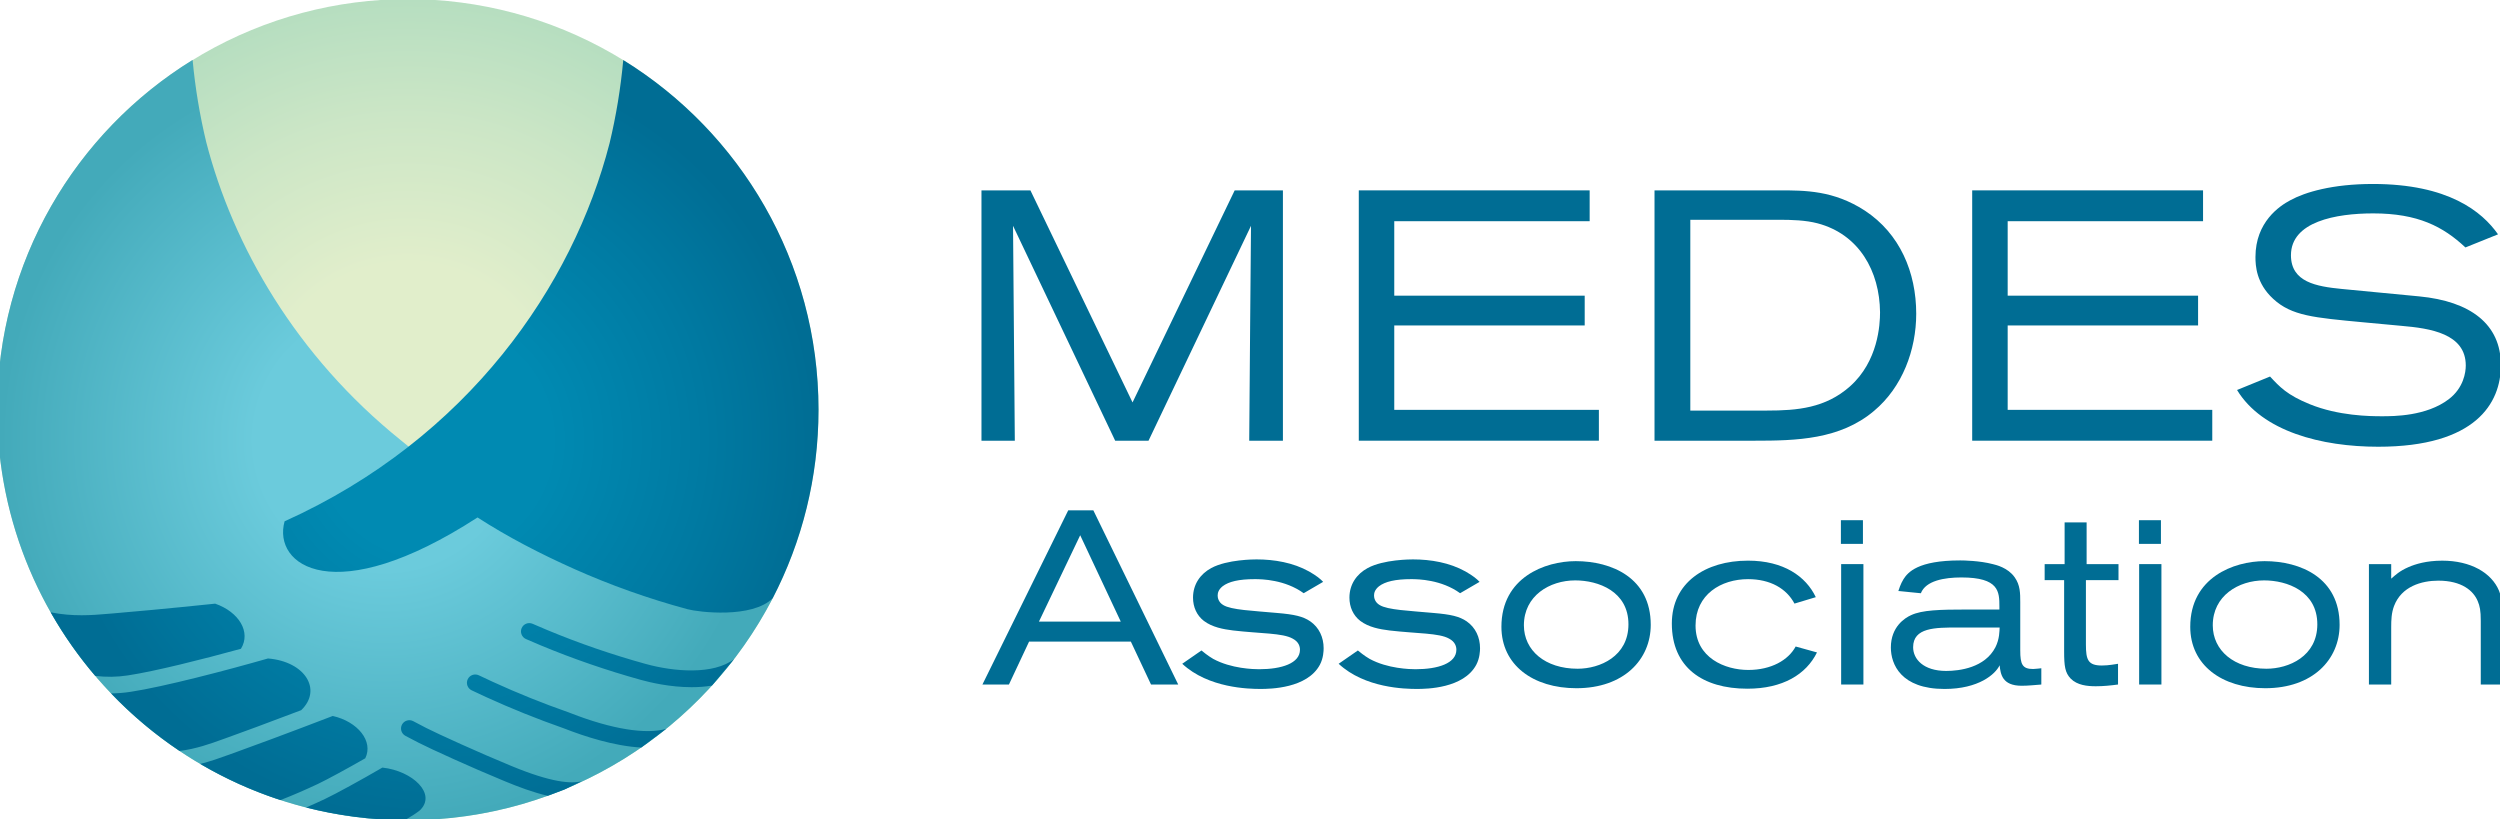 <?xml version="1.0" encoding="utf-8"?>
<!-- Generator: Adobe Illustrator 21.0.2, SVG Export Plug-In . SVG Version: 6.00 Build 0)  -->
<svg version="1.1" id="Layer_1" xmlns="http://www.w3.org/2000/svg" xmlns:xlink="http://www.w3.org/1999/xlink" x="0px" y="0px"
	 width="175.609px" height="57.552px" viewBox="0 0 175.609 57.552"
	 style="enable-background:new 0 0 175.609 57.552;" xml:space="preserve">
<style type="text/css">
	.st0{fill:url(#SVGID_1_);}
	.st1{fill:url(#SVGID_2_);}
	.st2{fill:url(#SVGID_3_);}
	.st3{fill:#006D94;}
</style>
<g>
	<g>
		<radialGradient id="SVGID_1_" cx="28.65" cy="28.776" r="28.843" gradientUnits="userSpaceOnUse">
			<stop  offset="0.356" style="stop-color:#E1EECB"/>
			<stop  offset="0.709" style="stop-color:#CCE6C6"/>
			<stop  offset="1" style="stop-color:#B6DEC0"/>
		</radialGradient>
		<ellipse class="st0" cx="28.65" cy="28.776" rx="28.845" ry="28.84"/>
		<radialGradient id="SVGID_2_" cx="27.044" cy="30.914" r="26.972" gradientUnits="userSpaceOnUse">
			<stop  offset="0.338" style="stop-color:#6BCBDC"/>
			<stop  offset="1" style="stop-color:#43AABA"/>
		</radialGradient>
		<path class="st1" d="M54.28,42.02c-7.33,4.731-25.967-10.969-26.132-11.103
			c-7.34-5.906-11.783-13.64-13.662-20.937l0,0
			c-0.456-1.893-0.775-3.819-0.956-5.762l-0.001-0.007
			C5.293,9.29-0.195,18.392-0.195,28.776c0,15.927,12.915,28.84,28.845,28.84
			c11.158,0,20.836-6.334,25.634-15.603L54.28,42.02z"/>
		<radialGradient id="SVGID_3_" cx="30.527" cy="30.917" r="26.834" gradientUnits="userSpaceOnUse">
			<stop  offset="0.303" style="stop-color:#008AB2"/>
			<stop  offset="0.707" style="stop-color:#007AA2"/>
			<stop  offset="1" style="stop-color:#006D94"/>
		</radialGradient>
		<path class="st2" d="M7.955,43.087c0.766-0.059,4.037-0.356,7.16-0.684
			c1.682,0.589,2.527,2.004,1.81,3.169c-2.719,0.748-6.034,1.581-7.914,1.866
			l-0.038,0.006c-0.761,0.118-1.527,0.125-2.282,0.034
			c-1.179-1.383-2.228-2.878-3.132-4.467c1.545,0.313,2.923,0.201,3.965,0.111
			C7.673,43.11,7.818,43.098,7.955,43.087z M26.859,53.918
			c-1.466,0.856-3.285,1.852-4.029,2.203c-0.336,0.159-0.797,0.372-1.327,0.602
			c2.215,0.565,4.532,0.873,6.919,0.893c0.035-0.021,0.027-0.014,0.063-0.035
			c0.418-0.24,0.77-0.467,1.007-0.66C30.697,55.772,28.99,54.148,26.859,53.918
			z M16.003,53.041c-0.55,0.2-1.199,0.434-1.938,0.619
			c1.768,1.038,3.654,1.895,5.635,2.541c0.894-0.346,1.812-0.748,2.631-1.135
			c0.611-0.289,2.03-1.058,3.327-1.801c0.591-1.197-0.534-2.58-2.286-2.973
			c-2.996,1.154-6.217,2.342-6.96,2.603C16.281,52.94,16.145,52.989,16.003,53.041
			z M18.826,46.253c-2.922,0.838-7.333,1.991-9.64,2.341l-0.035,0.005
			c-0.448,0.069-0.898,0.104-1.347,0.109c1.451,1.514,3.062,2.87,4.811,4.042
			c1.17-0.147,2.166-0.508,2.989-0.806c0.146-0.053,0.286-0.104,0.419-0.15
			c0.694-0.244,2.83-1.033,5.134-1.908C22.649,48.456,21.444,46.469,18.826,46.253
			z M40.871,54.874c-0.728,0.198-2.152,0.092-4.937-1.065l-0.138-0.057
			c-2.12-0.873-5.063-2.21-5.862-2.62c-0.303-0.157-0.605-0.315-0.904-0.474
			c-0.286-0.152-0.639-0.045-0.792,0.238c-0.152,0.285-0.045,0.639,0.239,0.791
			c0.306,0.163,0.614,0.324,0.923,0.483c0.812,0.418,3.734,1.749,5.952,2.662
			l0.133,0.055c0.89,0.37,1.949,0.772,2.989,1.013l1.188-0.442L40.871,54.874z
			 M46.8,51.193c-1.41,0.413-3.818,0.031-6.705-1.095
			c-0.067-0.026-0.111-0.043-0.132-0.051c-1.811-0.632-3.606-1.355-5.334-2.146
			c-0.334-0.151-0.664-0.306-0.993-0.465c-0.292-0.139-0.64-0.017-0.779,0.273
			c-0.141,0.291-0.018,0.641,0.272,0.78c0.337,0.161,0.674,0.32,1.014,0.475
			c1.763,0.805,3.59,1.54,5.433,2.186l0.094,0.035
			c1.396,0.545,3.481,1.226,5.372,1.325L46.8,51.193z M43.78,4.218
			c-0.18,1.977-0.503,3.935-0.965,5.86h-0.001
			c-2.561,9.946-9.888,20.705-22.823,26.541c-0.864,3.094,3.474,6.261,13.552-0.271
			c2.11,1.363,4.411,2.556,6.817,3.629c2.503,1.116,5.139,2.062,7.94,2.818
			c0.762,0.206,4.532,0.665,5.981-0.775c2.053-3.966,3.215-8.469,3.215-13.244
			C57.495,18.396,52.009,9.297,43.78,4.218z M51.563,46.299
			c-1.444,1.112-4.204,0.893-6.213,0.337c-2.367-0.655-4.687-1.454-6.898-2.375
			c-0.347-0.144-0.694-0.293-1.039-0.443c-0.295-0.13-0.64,0.005-0.769,0.3
			c-0.129,0.296,0.006,0.64,0.3,0.77c0.35,0.154,0.704,0.305,1.059,0.453
			c2.255,0.938,4.622,1.753,7.042,2.424c0.627,0.173,2.028,0.506,3.535,0.506
			c0.473,0,0.957-0.032,1.431-0.113L51.563,46.299z"/>
	</g>
	<g>
		<g>
			<path class="st3" d="M87.75,30.957c0-0.922,0.125-15.095,0.125-15.095l-7.199,15.095
				h-2.342l-7.175-15.095c0,0,0.125,14.448,0.125,15.095h-2.342V13.372h3.438
				l7.174,14.895l7.175-14.895h3.388v17.585H87.75z"/>
			<path class="st3" d="M95.446,30.957V13.372h16.217v2.166h-13.725v5.231h13.377v2.092
				H97.938v5.929h14.373v2.166H95.446z"/>
			<path class="st3" d="M116.219,13.372h8.742c1.842,0,3.837,0,6.029,1.42
				c2.464,1.618,3.612,4.333,3.612,7.248c0,2.54-0.971,5.156-2.966,6.825
				c-2.39,2.018-5.455,2.092-8.394,2.092h-7.023V13.372z M124.115,28.84
				c2.142,0,4.111-0.175,5.829-1.694c1.992-1.769,2.117-4.359,2.117-5.206
				c-0.025-2.89-1.47-5.48-4.385-6.252c-0.847-0.224-1.843-0.25-2.715-0.25
				h-6.227v13.402H124.115z"/>
			<path class="st3" d="M138.534,30.957V13.372h16.216v2.166H141.026v5.231h13.375v2.092
				H141.026v5.929h14.372v2.166H138.534z"/>
			<path class="st3" d="M159.456,26.449c0.673,0.722,1.194,1.295,2.789,1.943
				c2.018,0.822,4.209,0.847,5.057,0.847c0.847,0,3.137,0,4.707-1.196
				c1.047-0.797,1.196-1.893,1.196-2.367c0-2.242-2.492-2.615-4.534-2.789
				l-2.69-0.25c-3.438-0.324-5.007-0.448-6.301-1.643
				c-1.196-1.096-1.248-2.342-1.248-2.94c0-2.465,1.696-3.587,2.442-3.985
				c1.046-0.573,2.965-1.146,5.804-1.146c5.305,0,7.673,1.943,8.793,3.537
				l-2.29,0.922c-1.57-1.47-3.339-2.392-6.477-2.392
				c-2.616,0-5.779,0.574-5.779,2.94c0,1.893,1.794,2.192,3.563,2.367
				l5.454,0.523c3.588,0.348,5.73,1.943,5.73,4.832
				c0,2.665-1.768,5.729-8.619,5.729c-3.986,0-8.145-1.071-9.915-3.986
				L159.456,26.449z"/>
		</g>
		<g>
			<path class="st3" d="M80.852,48.083l-1.417-3.015h-7.149l-1.415,3.015h-1.862
				l6.028-12.237h1.762l5.963,12.237H80.852z M75.877,37.597l-2.898,6.067h5.748
				L75.877,37.597z"/>
			<path class="st3" d="M84.395,45.691c0.082,0.07,0.461,0.382,0.822,0.59
				c1.27,0.693,2.851,0.728,3.23,0.728c1.581,0,2.867-0.417,2.867-1.369
				c0-0.226-0.082-0.556-0.512-0.781c-0.708-0.399-2.224-0.346-4.182-0.572
				c-0.693-0.087-1.467-0.225-2.06-0.676c-0.494-0.382-0.758-0.971-0.758-1.629
				c0-0.937,0.511-1.664,1.284-2.081c1.121-0.606,3.015-0.606,3.18-0.606
				c1.251,0,2.569,0.225,3.689,0.848c0.543,0.312,0.791,0.521,0.988,0.729
				l-1.367,0.797c-1.317-0.953-2.93-0.988-3.426-0.988
				c-1.136,0-1.844,0.173-2.272,0.503c-0.296,0.243-0.345,0.469-0.345,0.66
				c0,0.155,0.066,0.467,0.394,0.657c0.561,0.346,2.076,0.399,3.771,0.555
				c1.236,0.104,1.83,0.242,2.339,0.589c0.626,0.434,0.94,1.127,0.94,1.889
				c0,0.191-0.016,0.693-0.263,1.161c-0.89,1.664-3.492,1.699-4.167,1.699
				c-0.824,0-3.657-0.052-5.502-1.768L84.395,45.691z"/>
			<path class="st3" d="M95.382,45.691c0.082,0.07,0.46,0.382,0.824,0.59
				c1.268,0.693,2.849,0.728,3.228,0.728c1.581,0,2.867-0.417,2.867-1.369
				c0-0.226-0.084-0.556-0.512-0.781c-0.708-0.399-2.223-0.346-4.183-0.572
				c-0.692-0.087-1.466-0.225-2.06-0.676c-0.492-0.382-0.757-0.971-0.757-1.629
				c0-0.937,0.511-1.664,1.284-2.081c1.122-0.606,3.015-0.606,3.18-0.606
				c1.252,0,2.569,0.225,3.69,0.848c0.543,0.312,0.79,0.521,0.989,0.729
				l-1.368,0.797c-1.317-0.953-2.932-0.988-3.426-0.988
				c-1.136,0-1.844,0.173-2.274,0.503c-0.297,0.243-0.346,0.469-0.346,0.66
				c0,0.155,0.067,0.467,0.396,0.657c0.56,0.346,2.076,0.399,3.772,0.555
				c1.233,0.104,1.828,0.242,2.338,0.589c0.625,0.434,0.94,1.127,0.94,1.889
				c0,0.191-0.018,0.693-0.264,1.161c-0.889,1.664-3.491,1.699-4.166,1.699
				c-0.824,0-3.658-0.052-5.502-1.768L95.382,45.691z"/>
			<path class="st3" d="M110.734,48.343c-3.047,0-5.269-1.629-5.269-4.315
				c0-3.466,3.061-4.611,5.22-4.611c2.537,0,5.269,1.179,5.269,4.473
				C115.953,46.332,114.058,48.343,110.734,48.343z M110.651,40.769
				c-1.795,0-3.607,1.076-3.607,3.155c0,1.767,1.499,3.05,3.772,3.05
				c1.564,0,3.572-0.867,3.572-3.12C114.389,41.532,112.265,40.769,110.651,40.769z"
				/>
			<path class="st3" d="M127.631,45.829c-0.757,1.543-2.405,2.548-4.89,2.548
				c-3.148,0-5.305-1.507-5.305-4.576c0-2.859,2.338-4.419,5.353-4.419
				c2.504,0,4.067,1.109,4.759,2.565l-1.498,0.452
				c-0.56-1.058-1.697-1.717-3.26-1.717c-1.894,0-3.689,1.074-3.689,3.258
				c0,2.271,2.074,3.12,3.704,3.12c1.615,0,2.818-0.693,3.328-1.647
				L127.631,45.829z"/>
			<path class="st3" d="M129.311,38.204v-1.663h1.548v1.663H129.311z M129.329,48.083v-8.458
				h1.564v8.458H129.329z"/>
			<path class="st3" d="M142.009,48.17c-1.366,0-1.482-0.814-1.548-1.439
				c-0.296,0.625-1.464,1.664-3.87,1.664c-3.062,0-3.77-1.733-3.77-2.912
				c0-1.455,0.986-2.08,1.415-2.27c0.775-0.365,2.026-0.398,3.921-0.398h2.288
				v-0.208c0-1.04-0.018-2.045-2.668-2.045c-1.202,0-2.502,0.225-2.849,1.109
				l-1.581-0.156c0.018-0.068,0.164-0.52,0.362-0.832
				c0.311-0.484,1.004-1.317,3.985-1.317c0.229,0,1.366,0.017,2.288,0.26
				c0.215,0.052,1.054,0.243,1.532,0.919c0.396,0.554,0.396,1.126,0.396,1.768
				v3.379c0,0.971,0.147,1.301,0.903,1.301c0.15,0,0.577-0.053,0.577-0.053v1.144
				C142.931,48.118,142.47,48.17,142.009,48.17z M137.515,44.079
				c-1.582,0-3.13,0-3.13,1.386c0,0.832,0.724,1.664,2.322,1.664
				c0.94,0,2.719-0.226,3.459-1.664c0.296-0.589,0.28-1.144,0.296-1.386H137.515
				z"/>
			<path class="st3" d="M146.522,40.752v4.523c0,1.075,0.15,1.473,1.121,1.473
				c0.495,0,0.987-0.103,1.135-0.121v1.456c-0.509,0.07-1.035,0.122-1.564,0.122
				c-0.592,0-1.3-0.069-1.762-0.538c-0.395-0.416-0.46-0.866-0.46-1.924v-4.992
				h-1.368v-1.126h1.402v-2.929h1.546v2.929h2.239v1.126H146.522z"/>
			<path class="st3" d="M150.246,38.204v-1.663h1.546v1.663H150.246z M150.261,48.083v-8.458
				h1.565v8.458H150.261z"/>
			<path class="st3" d="M159.121,48.343c-3.046,0-5.27-1.629-5.27-4.315
				c0-3.466,3.064-4.611,5.221-4.611c2.537,0,5.27,1.179,5.27,4.473
				C164.342,46.332,162.448,48.343,159.121,48.343z M159.039,40.769
				c-1.794,0-3.606,1.076-3.606,3.155c0,1.767,1.497,3.05,3.771,3.05
				c1.565,0,3.573-0.867,3.573-3.12C162.778,41.532,160.654,40.769,159.039,40.769z"
				/>
			<path class="st3" d="M174.258,48.083v-4.471c0-0.729-0.067-1.04-0.213-1.386
				c-0.3-0.728-1.123-1.439-2.768-1.439c-1.169,0-2.587,0.398-3.112,1.785
				c-0.181,0.485-0.198,0.97-0.198,1.491v4.021h-1.565v-8.458h1.565v1.022
				c0.28-0.242,0.575-0.536,1.218-0.814c0.48-0.208,1.253-0.451,2.371-0.451
				c1.993,0,3.459,0.849,3.985,2.114c0.263,0.658,0.263,1.317,0.263,2.011v4.575
				H174.258z"/>
		</g>
	</g>
</g>
</svg>
